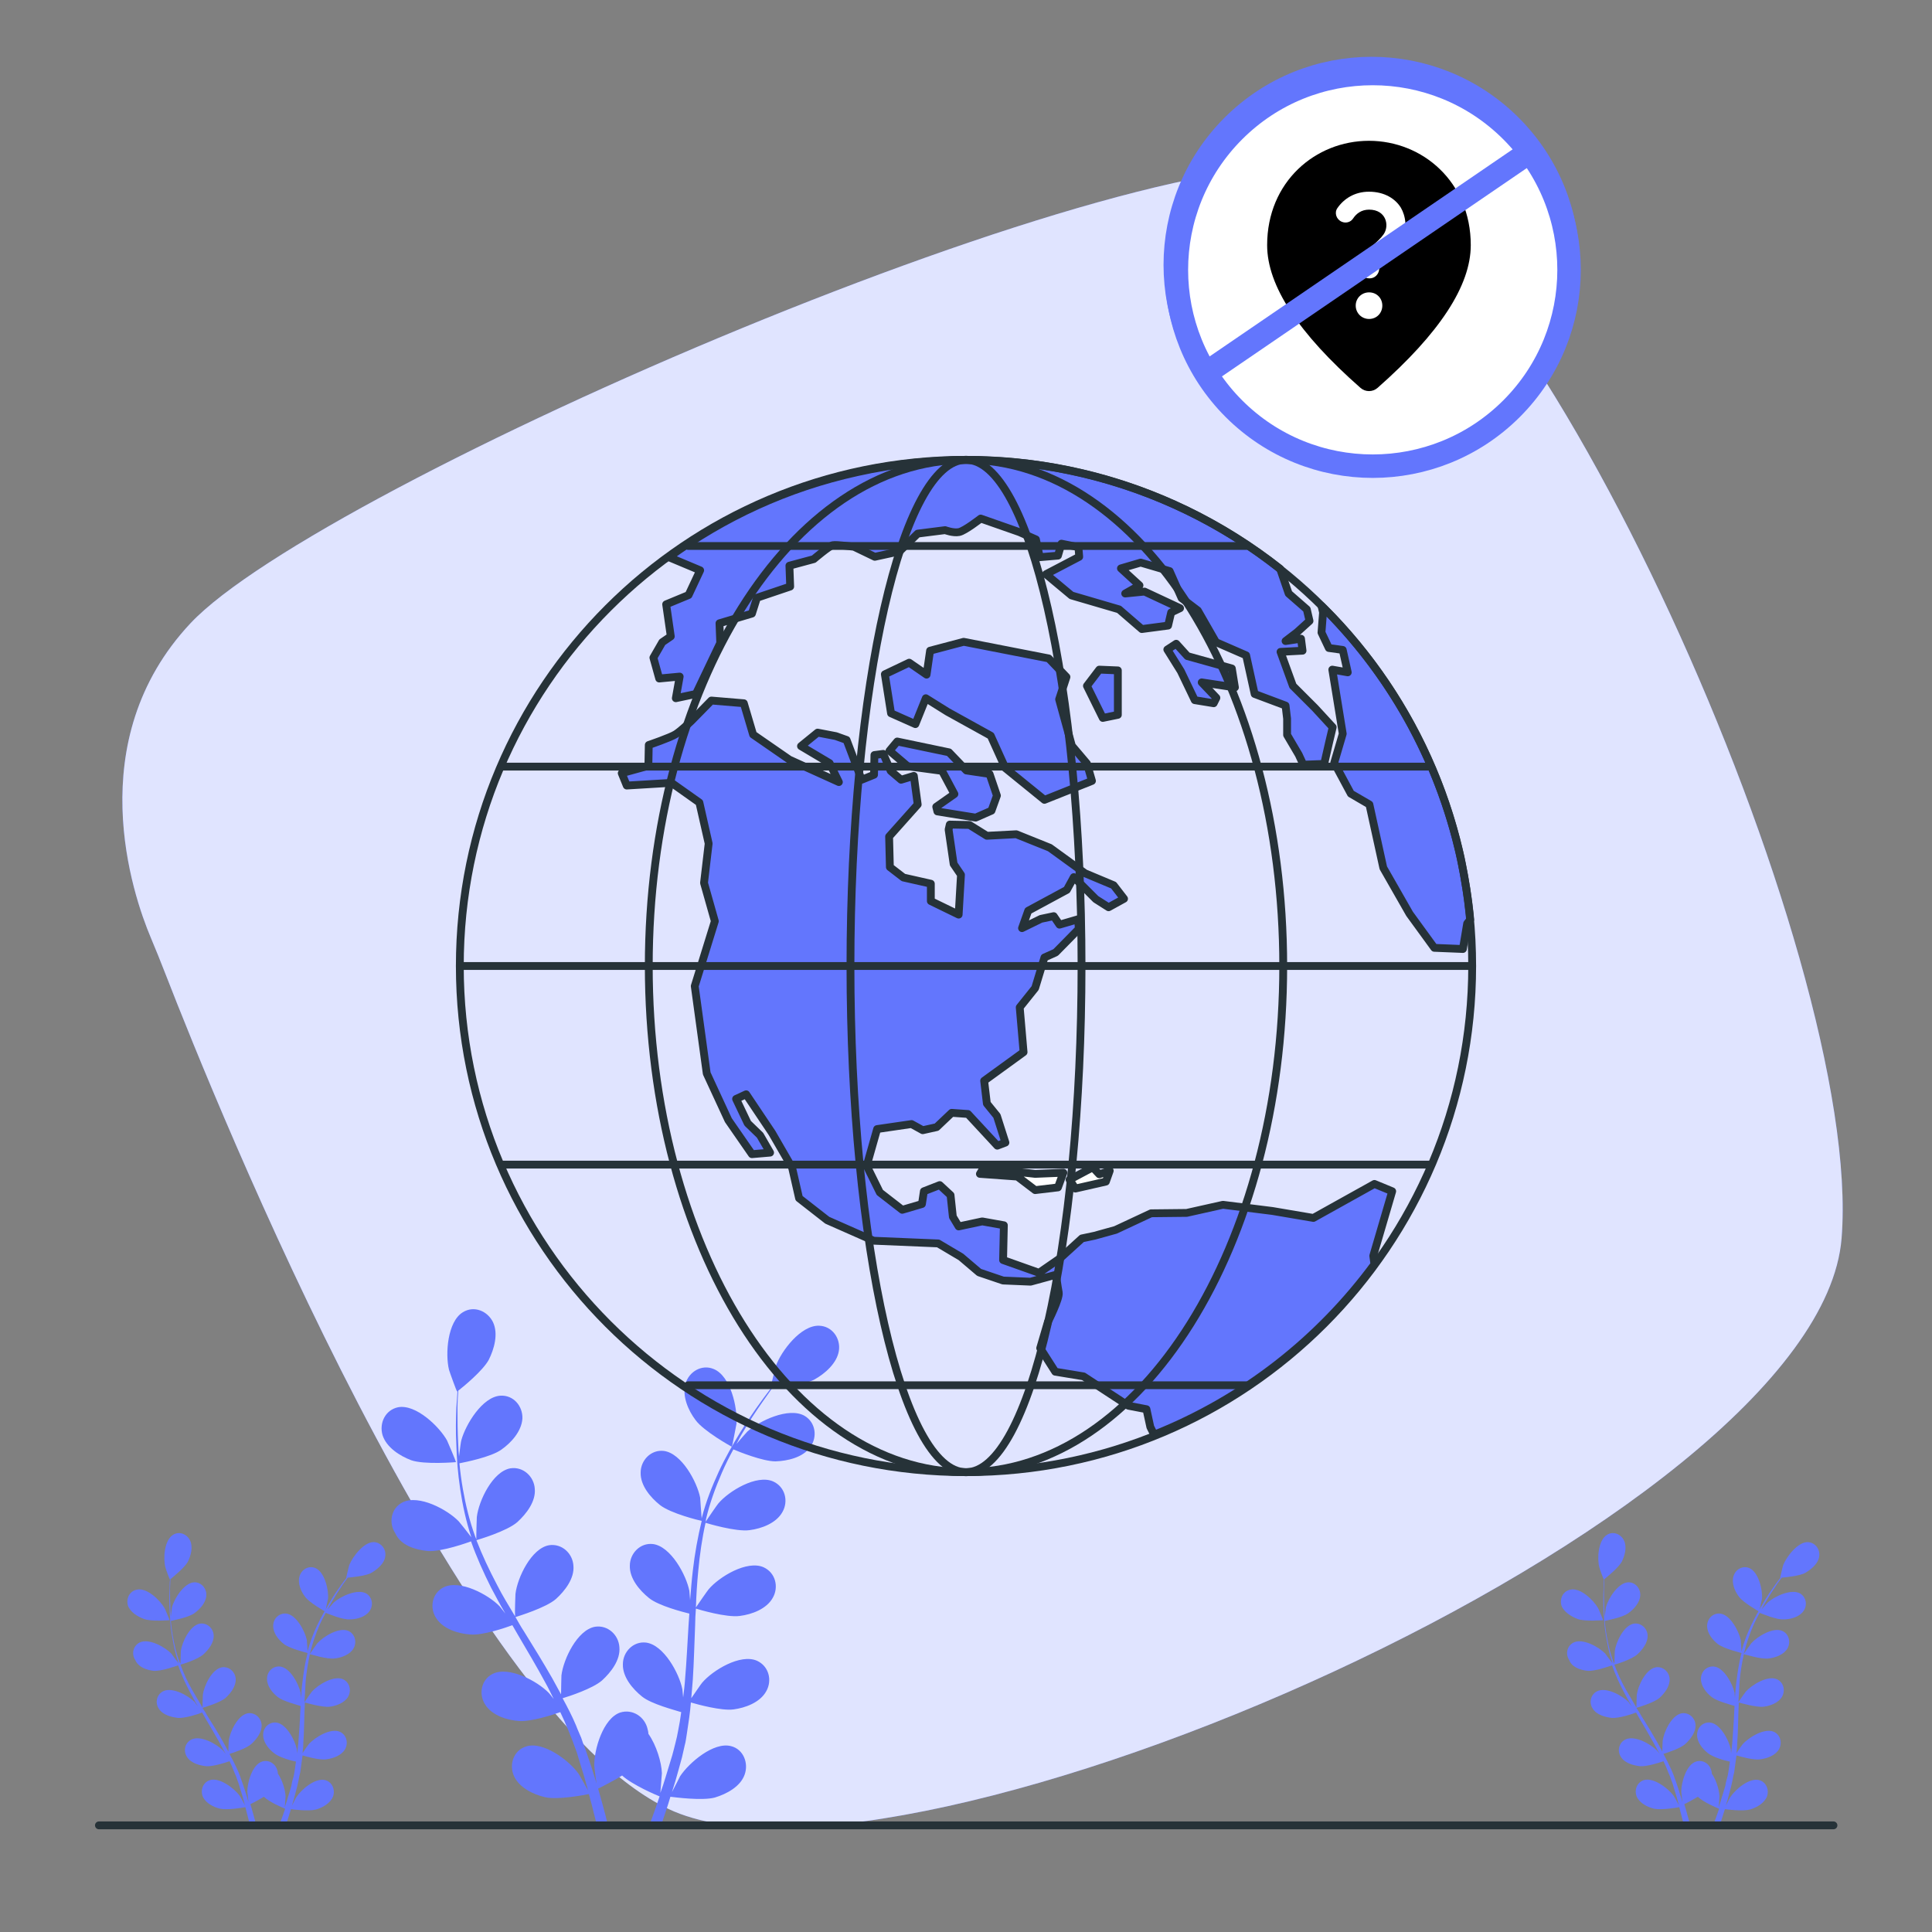 <svg width="247" height="247" viewBox="0 0 247 247" fill="none" xmlns="http://www.w3.org/2000/svg">
<rect x="0" y="0" width="247" height="247" fill="#808080" stroke="none"/>
<g clip-path="url(#clip0_366_26)">
<path d="M19.266 119.844C19.908 121.376 20.55 122.957 21.143 124.488C27.664 141.284 58.934 218.743 85.511 231.291C115.349 245.37 232.476 194.587 235.44 158.327C238.355 122.117 195.525 27.269 171.171 21.637C146.817 16.055 40.854 62.096 24.354 79.682C10.226 94.749 16.994 114.46 19.266 119.844Z" fill="#6376FD"/>
<path opacity="0.8" d="M19.266 119.844C19.908 121.376 20.55 122.957 21.143 124.488C27.664 141.284 58.934 218.743 85.511 231.291C115.349 245.37 232.476 194.587 235.44 158.327C238.355 122.117 195.525 27.269 171.171 21.637C146.817 16.055 40.854 62.096 24.354 79.682C10.226 94.749 16.994 114.46 19.266 119.844Z" fill="white"/>
<path d="M193.105 51.612C202.908 41.809 202.908 25.916 193.105 16.113C183.303 6.311 167.409 6.311 157.607 16.113C147.804 25.916 147.804 41.809 157.607 51.612C167.409 61.414 183.303 61.414 193.105 51.612Z" fill="white" stroke="#6376FD" stroke-width="3" stroke-miterlimit="10" stroke-linecap="round" stroke-linejoin="round"/>
<path d="M175.372 24.249C171.64 24.249 167.977 25.199 164.653 27.167C163.296 27.981 162.075 28.998 160.854 30.016C160.107 30.559 159.361 30.83 158.479 30.559C157.122 30.152 156.512 28.523 157.258 27.37C157.529 26.963 157.868 26.624 158.208 26.285C162.346 22.621 167.163 20.382 172.726 19.84C180.324 19.093 186.905 21.4 192.603 26.352C193.146 26.827 193.689 27.37 193.757 28.252C193.825 29.202 193.485 29.948 192.671 30.423C191.857 30.898 191.043 30.83 190.229 30.287C189.754 29.948 189.415 29.609 188.94 29.27C185.141 26.149 180.799 24.521 175.914 24.317C175.779 24.249 175.643 24.249 175.372 24.249Z" fill="#263238"/>
<path d="M186.565 36.325C185.887 36.325 185.344 36.054 184.802 35.579C182.834 33.747 180.528 32.458 177.814 31.983C173.676 31.305 169.876 32.187 166.62 34.901C166.213 35.24 165.874 35.579 165.467 35.85C164.517 36.529 163.228 36.393 162.482 35.511C161.735 34.629 161.735 33.408 162.55 32.526C164.381 30.627 166.552 29.27 168.994 28.388C173.743 26.624 178.424 26.827 183.038 28.998C184.937 29.88 186.565 31.034 188.058 32.526C188.736 33.205 188.94 34.154 188.533 35.036C188.194 35.918 187.515 36.325 186.565 36.325Z" fill="#263238"/>
<path d="M175.304 34.833C178.357 34.901 181.002 35.986 183.106 38.225C183.92 39.107 183.987 40.464 183.173 41.278C182.359 42.16 181.002 42.227 180.053 41.481C179.239 40.87 178.492 40.192 177.542 39.785C175.168 38.835 172.997 39.378 171.165 41.074C170.487 41.685 169.809 42.16 168.859 41.956C167.231 41.685 166.416 39.717 167.502 38.428C168.52 37.139 169.809 36.257 171.301 35.647C172.522 35.104 173.879 34.833 175.304 34.833Z" fill="#263238"/>
<path d="M175.372 48.062C173.811 48.062 172.658 46.908 172.658 45.348C172.658 43.923 173.879 42.635 175.304 42.635C176.864 42.635 178.085 43.856 178.017 45.416C178.017 46.841 176.864 48.062 175.372 48.062Z" fill="#263238"/>
<path d="M154.273 46.637L194.978 18.822" stroke="#6376FD" stroke-width="3" stroke-miterlimit="10" stroke-linecap="round" stroke-linejoin="round"/>
<path d="M52.562 186.683C54.241 187.275 58.292 186.93 58.292 186.93C58.341 186.93 57.255 184.361 57.156 184.163C56.168 182.385 53.154 179.47 50.882 179.915C49.252 180.261 48.461 181.94 48.906 183.472C49.4 185.052 51.129 186.139 52.562 186.683Z" fill="#6376FD"/>
<path d="M54.686 198.292C56.415 198.44 59.972 197.155 60.219 197.057C60.91 199.033 61.8 201.009 62.788 202.985C63.38 204.121 63.973 205.208 64.615 206.294C64.269 205.85 63.924 205.405 63.874 205.356C62.442 203.874 58.786 201.898 56.711 202.935C55.229 203.676 54.883 205.553 55.773 206.887C56.662 208.27 58.589 208.863 60.12 208.962C61.701 209.11 64.714 208.073 65.504 207.776C65.751 208.221 65.999 208.616 66.246 209.061C67.431 211.086 68.617 213.062 69.704 215.088C70.099 215.779 70.445 216.52 70.79 217.212C70.494 216.817 70.198 216.471 70.148 216.421C68.716 214.939 65.06 212.963 62.985 214.001C61.503 214.742 61.157 216.619 62.047 217.953C62.936 219.336 64.862 219.929 66.394 220.028C67.876 220.126 70.692 219.237 71.63 218.891C71.976 219.632 72.322 220.373 72.618 221.114C72.816 221.608 73.013 222.102 73.211 222.596C73.409 223.09 73.557 223.584 73.754 224.078C74.051 225.066 74.347 226.054 74.644 226.993C74.841 227.635 74.989 228.277 75.187 228.92C74.792 228.228 74.051 226.845 73.952 226.746C72.766 225.066 69.407 222.547 67.234 223.288C65.653 223.782 65.06 225.61 65.702 227.042C66.344 228.524 68.172 229.414 69.654 229.759C71.284 230.155 74.841 229.463 75.286 229.364C75.582 230.402 75.829 231.439 76.076 232.427C76.175 232.773 76.274 233.168 76.323 233.514H77.756C77.657 233.069 77.509 232.575 77.41 232.081C77.114 230.994 76.817 229.858 76.471 228.673C76.718 228.524 78.2 227.833 79.534 226.993C80.819 228.179 83.931 229.512 84.326 229.661C83.98 230.698 83.634 231.686 83.288 232.625C83.19 232.921 83.091 233.168 82.992 233.464H84.474C84.523 233.316 84.573 233.217 84.622 233.069C84.968 232.032 85.363 230.896 85.709 229.71C86.154 229.759 89.76 230.253 91.39 229.809C92.872 229.364 94.65 228.426 95.194 226.894C95.737 225.412 95.046 223.634 93.465 223.239C91.242 222.646 88.08 225.363 86.944 227.092C86.895 227.191 86.302 228.376 85.907 229.117C86.055 228.623 86.203 228.179 86.351 227.685C86.648 226.697 86.895 225.709 87.191 224.671C87.29 224.177 87.438 223.634 87.537 223.14C87.685 222.646 87.734 222.053 87.833 221.51C88.031 220.225 88.228 218.941 88.327 217.656C89.167 217.903 92.23 218.743 93.761 218.546C95.293 218.348 97.17 217.656 97.96 216.224C98.751 214.841 98.306 213.013 96.775 212.321C94.65 211.383 91.094 213.556 89.76 215.137C89.661 215.236 88.821 216.471 88.377 217.113C88.426 216.323 88.525 215.532 88.574 214.742C88.722 212.42 88.772 210.098 88.871 207.776C88.871 207.085 88.92 206.344 88.969 205.652C89.266 205.751 92.872 206.838 94.601 206.591C96.132 206.393 98.01 205.702 98.8 204.269C99.591 202.886 99.146 201.058 97.615 200.366C95.49 199.428 91.933 201.601 90.6 203.182C90.501 203.281 89.266 205.059 88.969 205.504C89.019 203.923 89.118 202.392 89.266 200.86C89.463 198.736 89.76 196.661 90.204 194.685C90.353 194.735 94.107 195.871 95.836 195.624C97.368 195.426 99.245 194.735 100.035 193.302C100.825 191.919 100.381 190.091 98.85 189.4C96.725 188.461 93.168 190.635 91.835 192.215C91.736 192.314 90.402 194.241 90.204 194.587C90.254 194.488 90.254 194.34 90.254 194.241C90.748 192.117 91.489 190.141 92.279 188.313C92.724 187.275 93.218 186.287 93.761 185.299C94.453 185.596 97.516 186.831 99.146 186.831C100.677 186.781 102.653 186.337 103.592 185.003C104.53 183.719 104.283 181.841 102.851 181.002C100.825 179.865 97.071 181.644 95.54 183.027C95.441 183.126 94.7 183.966 94.156 184.608C94.403 184.163 94.601 183.719 94.848 183.323C95.737 181.792 96.626 180.458 97.417 179.322C97.862 178.68 98.306 178.087 98.701 177.494C99.492 177.445 102.752 177.099 104.135 176.358C105.469 175.617 107 174.283 107.247 172.702C107.494 171.122 106.408 169.541 104.728 169.491C102.406 169.393 99.887 172.702 99.195 174.629C99.146 174.777 98.454 177.544 98.504 177.494H98.553C98.158 178.038 97.713 178.581 97.269 179.223C96.429 180.359 95.54 181.693 94.601 183.175C93.712 184.657 92.724 186.337 91.884 188.165C91.044 189.992 90.254 191.968 89.71 194.093C89.71 194.093 89.71 194.142 89.71 194.191C89.661 193.5 89.513 191.623 89.513 191.474C89.118 189.449 87.142 185.793 84.869 185.497C83.239 185.299 81.905 186.683 81.905 188.263C81.856 189.894 83.14 191.425 84.375 192.413C85.758 193.5 89.414 194.389 89.71 194.438C89.216 196.464 88.821 198.637 88.574 200.811C88.426 202.046 88.327 203.33 88.228 204.565C88.179 203.973 88.13 203.479 88.13 203.38C87.734 201.354 85.758 197.699 83.486 197.402C81.856 197.205 80.522 198.588 80.522 200.169C80.473 201.799 81.757 203.33 82.992 204.318C84.227 205.306 87.339 206.097 88.13 206.294C88.08 206.788 88.08 207.282 88.031 207.727C87.883 210.049 87.784 212.371 87.586 214.643C87.537 215.433 87.438 216.224 87.339 217.014C87.29 216.52 87.24 216.076 87.24 215.977C86.845 213.951 84.869 210.296 82.597 209.999C80.967 209.802 79.633 211.185 79.633 212.766C79.584 214.396 80.868 215.927 82.103 216.915C83.288 217.854 86.154 218.595 87.092 218.891C86.993 219.682 86.845 220.522 86.697 221.263C86.598 221.806 86.499 222.3 86.351 222.843C86.203 223.387 86.104 223.881 85.956 224.375C85.66 225.363 85.363 226.351 85.067 227.289C84.869 227.932 84.672 228.574 84.425 229.216C84.474 228.426 84.622 226.845 84.622 226.697C84.573 225.313 83.931 223.14 82.893 221.658C82.893 221.46 82.844 221.263 82.794 221.065C82.449 219.484 80.868 218.447 79.287 218.941C77.114 219.682 75.928 223.683 75.977 225.758C75.977 225.857 76.126 227.191 76.274 228.03C76.126 227.536 75.977 227.092 75.829 226.598C75.533 225.61 75.187 224.671 74.841 223.634C74.644 223.14 74.446 222.646 74.298 222.152C74.1 221.658 73.853 221.164 73.656 220.62C73.162 219.435 72.569 218.299 71.927 217.113C72.766 216.866 75.78 215.878 76.965 214.841C78.102 213.803 79.337 212.222 79.188 210.592C79.09 209.011 77.706 207.727 76.076 207.974C73.804 208.369 72.025 212.124 71.778 214.198C71.778 214.347 71.729 215.829 71.729 216.619C71.334 215.927 70.988 215.236 70.593 214.544C69.457 212.568 68.222 210.543 66.987 208.567C66.591 207.974 66.246 207.332 65.9 206.739C66.196 206.64 69.802 205.553 71.087 204.417C72.223 203.38 73.458 201.799 73.31 200.169C73.211 198.588 71.828 197.304 70.198 197.551C67.925 197.946 66.147 201.7 65.9 203.775C65.9 203.923 65.801 206.047 65.85 206.64C65.06 205.306 64.22 203.973 63.529 202.589C62.541 200.712 61.651 198.835 60.91 196.908C61.059 196.859 64.813 195.772 66.147 194.587C67.283 193.549 68.518 191.968 68.37 190.338C68.271 188.757 66.888 187.473 65.257 187.72C62.985 188.115 61.207 191.87 60.96 193.944C60.96 194.093 60.861 196.414 60.91 196.81C60.861 196.711 60.812 196.563 60.762 196.464C60.021 194.438 59.527 192.364 59.181 190.388C58.984 189.251 58.836 188.165 58.737 187.078C59.478 186.93 62.738 186.287 64.072 185.349C65.356 184.46 66.69 182.978 66.789 181.347C66.838 179.767 65.653 178.334 63.973 178.433C61.651 178.581 59.527 182.138 58.984 184.114C58.934 184.213 58.786 185.349 58.687 186.189C58.638 185.695 58.589 185.201 58.589 184.756C58.49 183.027 58.49 181.397 58.49 180.014C58.49 179.223 58.539 178.482 58.589 177.791C59.231 177.297 61.75 175.222 62.491 173.839C63.183 172.455 63.726 170.529 63.035 169.047C62.343 167.614 60.614 166.873 59.181 167.762C57.205 168.948 56.909 173.098 57.403 175.123C57.452 175.321 58.391 177.939 58.44 177.889C58.44 177.889 58.49 177.889 58.49 177.84C58.44 178.482 58.391 179.223 58.342 179.964C58.292 181.397 58.243 182.978 58.342 184.756C58.391 186.485 58.539 188.412 58.836 190.388C59.132 192.364 59.577 194.488 60.268 196.563C60.268 196.563 60.268 196.612 60.318 196.612C59.922 196.069 58.737 194.587 58.638 194.488C57.205 193.006 53.55 191.03 51.475 192.067C49.993 192.808 49.647 194.685 50.536 196.019C51.228 197.6 53.154 198.143 54.686 198.292Z" fill="#6376FD"/>
<path d="M93.564 184.954C93.613 184.954 94.107 182.237 94.156 182.039C94.305 179.964 93.415 175.913 91.242 175.024C89.71 174.382 88.08 175.37 87.636 176.901C87.191 178.482 87.981 180.31 88.92 181.545C89.957 182.978 93.514 184.954 93.564 184.954Z" fill="#6376FD"/>
<path d="M18.426 206.986C19.365 207.332 21.687 207.134 21.687 207.134C21.687 207.134 21.094 205.652 21.044 205.603C20.452 204.566 18.772 202.935 17.488 203.232C16.549 203.429 16.104 204.368 16.351 205.257C16.648 206.097 17.586 206.69 18.426 206.986Z" fill="#6376FD"/>
<path d="M19.612 213.606C20.6 213.704 22.576 212.963 22.773 212.914C23.169 214.05 23.663 215.137 24.255 216.273C24.601 216.915 24.947 217.558 25.293 218.15C25.095 217.903 24.898 217.656 24.898 217.607C24.058 216.767 22.032 215.631 20.847 216.224C20.007 216.668 19.809 217.706 20.303 218.447C20.797 219.237 21.884 219.534 22.773 219.632C23.663 219.682 25.392 219.138 25.836 218.941C25.984 219.188 26.133 219.435 26.231 219.632C26.923 220.769 27.565 221.905 28.207 223.041C28.405 223.436 28.652 223.831 28.85 224.227C28.652 223.98 28.504 223.782 28.504 223.782C27.664 222.942 25.639 221.806 24.453 222.399C23.613 222.843 23.416 223.881 23.91 224.622C24.404 225.412 25.49 225.709 26.38 225.807C27.219 225.857 28.8 225.363 29.344 225.165C29.541 225.56 29.739 226.005 29.887 226.4C29.986 226.697 30.134 226.944 30.233 227.24C30.332 227.536 30.43 227.833 30.529 228.08C30.677 228.623 30.875 229.216 31.023 229.71C31.122 230.105 31.221 230.451 31.32 230.797C31.122 230.402 30.677 229.611 30.628 229.562C29.936 228.623 28.059 227.191 26.824 227.586C25.935 227.882 25.589 228.87 25.935 229.71C26.33 230.55 27.318 231.044 28.158 231.241C29.097 231.439 31.122 231.093 31.369 231.044C31.517 231.637 31.665 232.229 31.814 232.773C31.863 232.97 31.912 233.168 31.962 233.366H32.752C32.703 233.119 32.604 232.822 32.555 232.575C32.406 231.982 32.209 231.34 32.011 230.649C32.159 230.599 32.999 230.155 33.74 229.71C34.432 230.402 36.21 231.143 36.457 231.241C36.26 231.834 36.062 232.378 35.864 232.921C35.815 233.069 35.766 233.217 35.716 233.366H36.556C36.556 233.316 36.605 233.217 36.605 233.168C36.803 232.575 37.001 231.933 37.198 231.291C37.445 231.34 39.471 231.587 40.409 231.34C41.249 231.093 42.237 230.55 42.583 229.661C42.879 228.821 42.484 227.833 41.595 227.586C40.31 227.24 38.532 228.771 37.89 229.759C37.84 229.809 37.495 230.5 37.297 230.896C37.396 230.649 37.445 230.352 37.544 230.105C37.692 229.562 37.84 229.018 37.989 228.426C38.038 228.129 38.137 227.833 38.186 227.536C38.236 227.24 38.285 226.944 38.384 226.598C38.483 225.857 38.581 225.165 38.68 224.424C39.174 224.572 40.903 225.066 41.743 224.918C42.583 224.819 43.67 224.424 44.114 223.634C44.559 222.843 44.312 221.806 43.472 221.411C42.286 220.867 40.261 222.102 39.471 222.992C39.421 223.041 38.927 223.733 38.68 224.128C38.73 223.683 38.779 223.239 38.779 222.794C38.878 221.51 38.878 220.176 38.927 218.842C38.927 218.447 38.977 218.052 38.977 217.656C39.125 217.706 41.2 218.299 42.138 218.2C42.978 218.101 44.065 217.706 44.509 216.915C44.954 216.125 44.707 215.088 43.867 214.692C42.682 214.149 40.656 215.384 39.866 216.273C39.816 216.323 39.125 217.311 38.927 217.607C38.977 216.718 39.026 215.829 39.075 214.989C39.174 213.803 39.372 212.618 39.619 211.481C39.718 211.481 41.792 212.173 42.83 212.025C43.67 211.926 44.756 211.531 45.201 210.74C45.646 209.95 45.399 208.913 44.559 208.517C43.373 207.974 41.348 209.209 40.557 210.098C40.508 210.148 39.767 211.234 39.619 211.432C39.619 211.383 39.619 211.284 39.668 211.234C39.965 210.049 40.36 208.913 40.804 207.875C41.051 207.282 41.348 206.739 41.644 206.196C42.039 206.344 43.768 207.085 44.707 207.035C45.596 207.035 46.683 206.739 47.226 205.998C47.77 205.257 47.622 204.22 46.831 203.726C45.695 203.083 43.571 204.071 42.682 204.862C42.632 204.911 42.188 205.405 41.891 205.751C42.039 205.504 42.138 205.257 42.286 205.01C42.78 204.17 43.274 203.38 43.719 202.738C43.966 202.342 44.213 202.046 44.46 201.7C44.905 201.651 46.782 201.503 47.523 201.058C48.264 200.613 49.153 199.872 49.252 198.983C49.4 198.094 48.758 197.205 47.819 197.155C46.535 197.106 45.102 198.983 44.658 200.07C44.608 200.169 44.262 201.7 44.262 201.7C44.262 201.7 44.262 201.7 44.312 201.7C44.065 201.997 43.867 202.293 43.571 202.688C43.126 203.33 42.583 204.071 42.089 204.961C41.595 205.8 41.051 206.739 40.557 207.776C40.063 208.814 39.619 209.95 39.322 211.136V211.185C39.322 210.79 39.224 209.752 39.224 209.654C38.977 208.517 37.89 206.443 36.605 206.294C35.667 206.196 34.926 206.937 34.926 207.875C34.926 208.814 35.617 209.654 36.309 210.197C37.099 210.79 39.174 211.284 39.322 211.333C39.026 212.469 38.828 213.704 38.68 214.939C38.581 215.631 38.532 216.372 38.483 217.064C38.433 216.718 38.433 216.421 38.433 216.421C38.186 215.285 37.099 213.21 35.815 213.062C34.876 212.963 34.135 213.704 34.135 214.643C34.135 215.582 34.827 216.421 35.519 216.965C36.21 217.508 37.989 217.953 38.433 218.101C38.433 218.397 38.384 218.644 38.384 218.941C38.334 220.275 38.236 221.559 38.137 222.843C38.087 223.288 38.038 223.733 37.989 224.177C37.989 223.881 37.939 223.634 37.939 223.584C37.692 222.448 36.605 220.373 35.321 220.225C34.382 220.126 33.641 220.867 33.641 221.806C33.641 222.745 34.333 223.584 35.025 224.128C35.667 224.671 37.297 225.116 37.84 225.215C37.791 225.659 37.692 226.104 37.643 226.548C37.593 226.845 37.544 227.141 37.445 227.438C37.346 227.734 37.297 228.03 37.248 228.327C37.099 228.87 36.902 229.463 36.754 229.957C36.655 230.352 36.507 230.698 36.408 231.044C36.457 230.599 36.507 229.71 36.507 229.611C36.457 228.821 36.111 227.586 35.519 226.746C35.519 226.647 35.519 226.499 35.469 226.4C35.272 225.511 34.382 224.918 33.493 225.215C32.258 225.61 31.616 227.882 31.616 229.068C31.616 229.117 31.715 229.858 31.764 230.352C31.665 230.105 31.616 229.809 31.517 229.562C31.369 229.018 31.171 228.475 30.974 227.882C30.875 227.586 30.776 227.339 30.677 227.042C30.579 226.746 30.43 226.45 30.332 226.203C30.035 225.56 29.689 224.869 29.344 224.227C29.838 224.078 31.517 223.535 32.159 222.942C32.802 222.349 33.493 221.46 33.444 220.522C33.394 219.632 32.604 218.891 31.665 219.04C30.381 219.287 29.393 221.411 29.245 222.547C29.245 222.596 29.195 223.486 29.195 223.93C28.998 223.535 28.751 223.14 28.553 222.745C27.911 221.608 27.219 220.472 26.528 219.385C26.33 219.04 26.133 218.694 25.886 218.348C26.034 218.299 28.109 217.706 28.85 217.064C29.492 216.471 30.183 215.582 30.134 214.643C30.085 213.754 29.294 213.013 28.356 213.161C27.071 213.408 26.083 215.532 25.935 216.668C25.935 216.767 25.886 217.953 25.886 218.299C25.441 217.558 24.996 216.767 24.552 216.026C23.959 214.989 23.465 213.902 23.07 212.815C23.169 212.815 25.293 212.173 26.034 211.481C26.676 210.889 27.368 209.999 27.318 209.061C27.269 208.172 26.478 207.431 25.54 207.579C24.255 207.826 23.267 209.95 23.119 211.086C23.119 211.185 23.07 212.469 23.07 212.716C23.07 212.667 23.02 212.568 22.971 212.519C22.526 211.383 22.279 210.197 22.082 209.11C21.983 208.468 21.884 207.826 21.835 207.233C22.23 207.134 24.107 206.788 24.848 206.245C25.54 205.751 26.33 204.911 26.38 203.973C26.429 203.083 25.737 202.244 24.799 202.293C23.514 202.392 22.279 204.368 21.983 205.504C21.983 205.553 21.884 206.196 21.835 206.69C21.835 206.393 21.785 206.146 21.785 205.85C21.736 204.862 21.736 203.973 21.736 203.133C21.736 202.688 21.785 202.244 21.785 201.898C22.131 201.601 23.564 200.465 24.008 199.675C24.404 198.884 24.7 197.798 24.305 196.958C23.91 196.118 22.922 195.723 22.131 196.217C20.995 196.908 20.847 199.23 21.143 200.366C21.143 200.465 21.687 201.947 21.736 201.947C21.687 202.342 21.687 202.738 21.687 203.133C21.637 203.923 21.637 204.862 21.687 205.85C21.736 206.838 21.785 207.925 21.983 209.061C22.181 210.197 22.378 211.383 22.823 212.568V212.618C22.576 212.321 21.934 211.481 21.884 211.383C21.044 210.543 19.019 209.407 17.833 209.999C16.994 210.444 16.796 211.481 17.29 212.222C17.685 213.161 18.772 213.507 19.612 213.606Z" fill="#6376FD"/>
<path d="M41.595 206.047C41.595 206.047 41.891 204.516 41.941 204.417C42.039 203.232 41.496 200.959 40.31 200.465C39.421 200.119 38.532 200.663 38.285 201.552C38.038 202.441 38.483 203.479 39.026 204.17C39.569 204.911 41.595 206.047 41.595 206.047Z" fill="#6376FD"/>
<path d="M201.7 206.986C202.639 207.332 204.961 207.134 204.961 207.134C204.961 207.134 204.368 205.652 204.318 205.603C203.726 204.566 202.046 202.935 200.762 203.232C199.823 203.429 199.378 204.368 199.625 205.257C199.922 206.097 200.91 206.69 201.7 206.986Z" fill="#6376FD"/>
<path d="M202.935 213.606C203.923 213.704 205.899 212.963 206.097 212.914C206.492 214.05 206.986 215.137 207.579 216.273C207.925 216.915 208.27 217.558 208.616 218.15C208.419 217.903 208.221 217.656 208.221 217.607C207.381 216.767 205.356 215.631 204.17 216.224C203.33 216.668 203.133 217.706 203.627 218.447C204.121 219.237 205.208 219.534 206.097 219.632C206.986 219.682 208.715 219.138 209.16 218.941C209.308 219.188 209.456 219.435 209.555 219.632C210.246 220.769 210.889 221.905 211.531 223.041C211.728 223.436 211.975 223.831 212.173 224.227C211.975 223.98 211.827 223.782 211.827 223.782C210.987 222.942 208.962 221.806 207.776 222.399C206.937 222.843 206.739 223.881 207.233 224.622C207.727 225.412 208.814 225.709 209.703 225.807C210.543 225.857 212.124 225.363 212.667 225.165C212.865 225.56 213.062 226.005 213.21 226.4C213.309 226.697 213.457 226.944 213.556 227.24C213.655 227.536 213.754 227.833 213.853 228.08C214.001 228.623 214.198 229.216 214.347 229.71C214.445 230.105 214.544 230.451 214.643 230.797C214.445 230.402 214.001 229.611 213.951 229.562C213.26 228.623 211.383 227.191 210.148 227.586C209.258 227.882 208.913 228.87 209.258 229.71C209.654 230.55 210.642 231.044 211.481 231.241C212.42 231.439 214.445 231.093 214.692 231.044C214.841 231.637 214.989 232.229 215.137 232.773C215.186 232.97 215.236 233.168 215.285 233.366H216.076C216.026 233.119 215.927 232.822 215.878 232.575C215.73 231.982 215.532 231.34 215.335 230.649C215.483 230.599 216.323 230.155 217.064 229.71C217.755 230.402 219.534 231.143 219.781 231.241C219.583 231.834 219.385 232.378 219.188 232.921C219.138 233.069 219.089 233.217 219.04 233.366H219.879C219.879 233.316 219.929 233.217 219.929 233.168C220.126 232.575 220.324 231.933 220.522 231.291C220.769 231.34 222.794 231.587 223.733 231.34C224.572 231.093 225.56 230.55 225.906 229.661C226.203 228.821 225.807 227.833 224.918 227.586C223.634 227.24 221.855 228.771 221.213 229.759C221.164 229.809 220.818 230.5 220.62 230.896C220.719 230.649 220.769 230.352 220.867 230.105C221.016 229.562 221.164 229.018 221.312 228.426C221.361 228.129 221.46 227.833 221.51 227.536C221.559 227.24 221.608 226.944 221.707 226.598C221.806 225.857 221.905 225.165 222.004 224.424C222.498 224.572 224.227 225.066 225.066 224.918C225.906 224.819 226.993 224.424 227.438 223.634C227.882 222.843 227.635 221.806 226.795 221.411C225.61 220.867 223.584 222.102 222.794 222.992C222.745 223.041 222.251 223.733 222.004 224.128C222.053 223.683 222.102 223.239 222.102 222.794C222.201 221.51 222.201 220.176 222.251 218.842C222.251 218.447 222.3 218.052 222.3 217.656C222.448 217.706 224.523 218.299 225.462 218.2C226.301 218.101 227.388 217.706 227.833 216.915C228.277 216.125 228.03 215.088 227.191 214.692C226.005 214.149 223.98 215.384 223.189 216.273C223.14 216.323 222.448 217.311 222.251 217.607C222.3 216.718 222.349 215.829 222.399 214.989C222.498 213.803 222.695 212.618 222.942 211.481C223.041 211.481 225.116 212.173 226.153 212.025C226.993 211.926 228.08 211.531 228.524 210.74C228.969 209.95 228.722 208.913 227.882 208.517C226.697 207.974 224.671 209.209 223.881 210.098C223.831 210.148 223.09 211.234 222.942 211.432C222.942 211.383 222.942 211.284 222.992 211.234C223.288 210.049 223.683 208.913 224.128 207.875C224.375 207.282 224.671 206.739 224.968 206.196C225.363 206.344 227.092 207.085 228.03 207.035C228.92 207.035 230.006 206.739 230.55 205.998C231.093 205.257 230.945 204.22 230.155 203.726C229.018 203.083 226.894 204.071 226.005 204.862C225.956 204.911 225.511 205.405 225.215 205.751C225.363 205.504 225.462 205.257 225.61 205.01C226.104 204.17 226.598 203.38 227.042 202.738C227.289 202.342 227.536 202.046 227.783 201.7C228.228 201.651 230.105 201.503 230.846 201.058C231.587 200.613 232.476 199.872 232.575 198.983C232.723 198.094 232.081 197.205 231.143 197.155C229.858 197.106 228.426 198.983 227.981 200.07C227.932 200.169 227.586 201.7 227.586 201.7C227.586 201.7 227.586 201.7 227.635 201.7C227.388 201.997 227.191 202.293 226.894 202.688C226.45 203.33 225.906 204.071 225.412 204.961C224.918 205.8 224.375 206.739 223.881 207.776C223.387 208.814 222.942 209.95 222.646 211.136V211.185C222.646 210.79 222.547 209.752 222.547 209.654C222.3 208.517 221.213 206.443 219.929 206.294C218.99 206.196 218.249 206.937 218.249 207.875C218.249 208.814 218.941 209.654 219.632 210.197C220.423 210.79 222.498 211.284 222.646 211.333C222.349 212.469 222.152 213.704 222.004 214.939C221.905 215.631 221.855 216.372 221.806 217.064C221.757 216.718 221.757 216.421 221.757 216.421C221.51 215.285 220.423 213.21 219.138 213.062C218.2 212.963 217.459 213.704 217.459 214.643C217.459 215.582 218.15 216.421 218.842 216.965C219.534 217.508 221.312 217.953 221.757 218.101C221.757 218.397 221.707 218.644 221.707 218.941C221.658 220.275 221.559 221.559 221.46 222.843C221.411 223.288 221.361 223.733 221.312 224.177C221.312 223.881 221.263 223.634 221.263 223.584C221.016 222.448 219.929 220.373 218.644 220.225C217.706 220.126 216.965 220.867 216.965 221.806C216.965 222.745 217.656 223.584 218.348 224.128C218.99 224.671 220.62 225.116 221.164 225.215C221.114 225.659 221.016 226.104 220.966 226.548C220.917 226.845 220.867 227.141 220.769 227.438C220.67 227.734 220.62 228.03 220.571 228.327C220.423 228.87 220.225 229.463 220.077 229.957C219.978 230.352 219.83 230.698 219.731 231.044C219.781 230.599 219.83 229.71 219.83 229.611C219.781 228.821 219.435 227.586 218.842 226.746C218.842 226.647 218.842 226.499 218.793 226.4C218.595 225.511 217.706 224.918 216.817 225.215C215.582 225.61 214.939 227.882 214.939 229.068C214.939 229.117 215.038 229.858 215.088 230.352C214.989 230.105 214.939 229.809 214.841 229.562C214.692 229.018 214.495 228.475 214.297 227.882C214.198 227.586 214.1 227.339 214.001 227.042C213.902 226.746 213.754 226.45 213.655 226.203C213.359 225.56 213.013 224.869 212.667 224.227C213.161 224.078 214.841 223.535 215.483 222.942C216.125 222.349 216.817 221.46 216.767 220.522C216.718 219.632 215.927 218.891 214.989 219.04C213.704 219.287 212.716 221.411 212.568 222.547C212.568 222.596 212.519 223.486 212.519 223.93C212.321 223.535 212.074 223.14 211.877 222.745C211.234 221.608 210.543 220.472 209.851 219.385C209.654 219.04 209.456 218.694 209.209 218.348C209.357 218.299 211.432 217.706 212.173 217.064C212.815 216.471 213.507 215.582 213.457 214.643C213.408 213.754 212.618 213.013 211.679 213.161C210.395 213.408 209.407 215.532 209.258 216.668C209.258 216.767 209.209 217.953 209.209 218.299C208.764 217.558 208.32 216.767 207.875 216.026C207.282 214.989 206.788 213.902 206.393 212.815C206.492 212.815 208.616 212.173 209.357 211.481C209.999 210.889 210.691 209.999 210.642 209.061C210.592 208.172 209.802 207.431 208.863 207.579C207.579 207.826 206.591 209.95 206.443 211.086C206.443 211.185 206.393 212.469 206.393 212.716C206.393 212.667 206.344 212.568 206.294 212.519C205.85 211.383 205.603 210.197 205.405 209.11C205.306 208.468 205.208 207.826 205.158 207.233C205.553 207.134 207.431 206.788 208.172 206.245C208.863 205.751 209.654 204.911 209.703 203.973C209.752 203.083 209.061 202.244 208.122 202.293C206.838 202.392 205.603 204.368 205.306 205.504C205.306 205.553 205.208 206.196 205.158 206.69C205.158 206.393 205.109 206.146 205.109 205.85C205.059 204.862 205.059 203.973 205.059 203.133C205.059 202.688 205.109 202.244 205.109 201.898C205.455 201.601 206.887 200.465 207.332 199.675C207.727 198.884 208.023 197.798 207.628 196.958C207.233 196.118 206.245 195.723 205.455 196.217C204.318 196.908 204.17 199.23 204.467 200.366C204.467 200.465 205.01 201.947 205.059 201.947C205.01 202.342 205.01 202.738 205.01 203.133C204.961 203.923 204.961 204.862 205.01 205.85C205.059 206.838 205.109 207.925 205.306 209.061C205.504 210.197 205.702 211.383 206.146 212.568V212.618C205.899 212.321 205.257 211.481 205.208 211.383C204.368 210.543 202.342 209.407 201.157 209.999C200.317 210.444 200.119 211.481 200.613 212.222C200.959 213.161 202.046 213.507 202.935 213.606Z" fill="#6376FD"/>
<path d="M224.918 206.047C224.918 206.047 225.215 204.516 225.264 204.417C225.363 203.232 224.819 200.959 223.634 200.465C222.745 200.119 221.855 200.663 221.608 201.552C221.361 202.441 221.806 203.479 222.349 204.17C222.893 204.911 224.918 206.047 224.918 206.047Z" fill="#6376FD"/>
<path d="M114.707 94.799L121.326 96.182L123.549 98.504L126.513 98.948L127.452 101.715L126.76 103.641L124.735 104.53L119.844 103.74L119.696 103.147L122.018 101.517L120.437 98.553L116.041 97.96L113.719 95.984L114.707 94.799Z" fill="#6376FD" stroke="#263238" stroke-miterlimit="10" stroke-linecap="round" stroke-linejoin="round"/>
<path d="M167.911 155.709L162.674 154.82L156.351 154.029L151.707 155.067L147.163 155.116L142.618 157.24L139.95 157.981L138.32 158.327L135.554 160.846L132.837 162.724L128.242 161.093L128.341 156.647L125.575 156.153L122.561 156.796L121.82 155.561L121.524 152.794L120.141 151.51L118.115 152.3L117.868 153.93L115.349 154.671L112.484 152.448L110.804 149.04L112.138 144.347L116.535 143.705L117.967 144.495L119.746 144.1L121.672 142.272L123.747 142.42L127.501 146.471L128.539 146.076L127.452 142.667L126.168 141.086L125.822 138.172L130.861 134.516L130.367 128.786L132.343 126.316L133.528 122.413L134.961 121.771L137.925 118.758L137.826 117.523L135.455 118.214L134.714 117.127L133.084 117.473L130.663 118.659L131.453 116.436L136.393 113.768L137.283 112.138L140.098 114.954L141.729 115.991L143.705 114.904L142.371 113.175L138.715 111.644L134.22 108.384L129.922 106.655L126.168 106.852L123.945 105.469L121.425 105.42L121.277 106.062L121.919 110.458L122.858 111.842L122.561 116.93L119.005 115.201V112.978L115.497 112.187L113.768 110.854L113.669 106.951L117.325 102.851L116.831 99.195L115.201 99.689L113.867 98.553L112.928 96.379L111.792 96.528L111.743 99.047L110.162 99.689L108.235 94.601L106.852 94.107L104.53 93.662L102.406 95.391L106.062 97.565L107.247 99.986L100.924 97.12L96.281 93.909L95.095 89.908L90.945 89.562L88.377 92.18C88.377 92.18 87.092 93.415 86.401 93.86C85.709 94.305 82.943 95.243 82.943 95.243L82.893 97.911L79.485 98.849L80.127 100.43L85.857 100.084L89.414 102.604L90.6 107.84L90.007 112.879L91.39 117.77L88.821 126.069L90.353 137.233L93.119 143.211L96.132 147.558L98.454 147.36L97.17 145.137L95.589 143.606L94.107 140.494L95.391 139.901L98.701 144.841L101.27 149.287L102.159 153.189L105.765 156.005L111.693 158.623L119.943 158.969L122.858 160.698L125.18 162.674L128.242 163.712L131.75 163.86L135.01 162.971C135.01 162.971 135.208 164.502 135.356 165.243C135.504 165.984 133.973 168.997 133.973 168.997L132.985 172.357L134.911 175.37L138.518 175.963L144.248 179.717L146.57 180.162L147.064 182.434L147.558 183.422C159.068 178.828 168.701 171.171 175.716 161.637L175.568 160.55L177.988 152.3L175.716 151.362L167.911 155.709Z" fill="#6376FD" stroke="#263238" stroke-miterlimit="10" stroke-linecap="round" stroke-linejoin="round"/>
<path d="M170.381 92.971L168.108 90.501L165.292 87.685L163.712 83.338L166.527 83.19L166.33 81.658L164.354 81.955L165.836 80.818L167.417 79.386L167.071 77.904L164.749 75.878L163.662 72.717C148.941 61.108 129.28 55.97 109.569 60.367C100.578 62.343 92.477 66.147 85.511 71.235L89.513 72.914L88.031 76.076L85.166 77.262L85.758 81.362L84.672 82.103L83.535 84.079L84.276 86.746L86.895 86.499L86.401 89.266L88.969 88.722L92.082 82.202L91.983 79.682L96.132 78.447L96.775 76.422L101.023 74.989L100.924 72.322L104.036 71.482C104.036 71.482 106.012 69.802 106.457 69.703C106.902 69.605 109.174 69.901 109.174 69.901L111.842 71.185L115.003 70.494L117.325 68.221L120.832 67.777C120.832 67.777 121.87 68.172 122.611 68.024C123.352 67.876 125.377 66.295 125.377 66.295L130.317 68.024L132.441 68.962L132.935 71.235L135.257 71.037L135.702 69.506L137.875 69.95L137.974 71.185L133.726 73.408L136.986 76.125L143.062 77.904L145.977 80.423L149.336 79.979L149.731 78.299L150.868 77.756L146.323 75.631L143.853 75.878L145.681 74.841L143.309 72.667L145.829 71.926L149.534 73.013L151.065 76.471L153.14 78.052L155.462 82.103L159.315 83.782L160.402 88.722L164.354 90.204L164.551 91.884V93.959L166.033 96.478L166.626 97.763L169.294 97.664L169.936 94.848L170.381 92.971Z" fill="#6376FD" stroke="#263238" stroke-miterlimit="10" stroke-linecap="round" stroke-linejoin="round"/>
<path d="M168.948 77.459L169.146 78.299L168.948 80.868L169.887 82.844L171.665 83.091L172.307 85.956L170.331 85.61L171.665 93.811L170.578 97.516L172.702 101.468L175.074 102.851L176.852 110.952L180.211 116.831L183.373 121.178L187.028 121.326L187.572 118.066L187.967 117.572C187.72 114.904 187.275 112.286 186.732 109.619C183.867 96.873 177.544 85.907 168.948 77.459Z" fill="#6376FD" stroke="#263238" stroke-miterlimit="10" stroke-linecap="round" stroke-linejoin="round"/>
<path d="M134.072 84.177L123.204 82.053L118.906 83.189L118.461 86.252L116.238 84.721L113.126 86.203L113.916 91.192L117.029 92.576L118.362 89.266L121.129 90.995L126.662 94.058L128.539 98.207L133.528 102.258L139.604 99.837L138.962 97.614L137.036 95.342L135.405 89.414L136.344 86.549L134.072 84.177Z" fill="#6376FD" stroke="#263238" stroke-miterlimit="10" stroke-linecap="round" stroke-linejoin="round"/>
<path d="M142.914 85.709L140.543 85.61L138.962 87.685L140.988 91.785L142.914 91.39V85.709Z" fill="#6376FD" stroke="#263238" stroke-miterlimit="10" stroke-linecap="round" stroke-linejoin="round"/>
<path d="M157.487 85.462L151.806 83.881L150.374 82.3L149.237 83.041L150.966 85.808L152.745 89.513L155.165 89.908L155.511 89.216L153.634 87.24L157.882 87.883L157.487 85.462Z" fill="#6376FD" stroke="#263238" stroke-miterlimit="10" stroke-linecap="round" stroke-linejoin="round"/>
<path d="M125.723 149.336L125.278 150.077L130.07 150.423L132.343 152.152L135.257 151.806L135.949 149.929L132.343 150.077L125.723 149.336Z" fill="white" stroke="#263238" stroke-miterlimit="10" stroke-linecap="round" stroke-linejoin="round"/>
<path d="M139.703 149.237L136.739 150.818L137.48 151.954L141.383 151.065L141.877 149.682L140.543 150.127L139.703 149.237Z" fill="white" stroke="#263238" stroke-miterlimit="10" stroke-linecap="round" stroke-linejoin="round"/>
<path d="M123.5 188.214C159.241 188.214 188.214 159.241 188.214 123.5C188.214 87.76 159.241 58.786 123.5 58.786C87.76 58.786 58.786 87.76 58.786 123.5C58.786 159.241 87.76 188.214 123.5 188.214Z" stroke="#263238" stroke-miterlimit="10" stroke-linecap="round" stroke-linejoin="round"/>
<path d="M123.5 188.214C145.899 188.214 164.057 159.241 164.057 123.5C164.057 87.76 145.899 58.786 123.5 58.786C101.101 58.786 82.943 87.76 82.943 123.5C82.943 159.241 101.101 188.214 123.5 188.214Z" stroke="#263238" stroke-miterlimit="10" stroke-linecap="round" stroke-linejoin="round"/>
<path d="M123.5 188.214C131.658 188.214 138.271 159.241 138.271 123.5C138.271 87.76 131.658 58.786 123.5 58.786C115.342 58.786 108.729 87.76 108.729 123.5C108.729 159.241 115.342 188.214 123.5 188.214Z" stroke="#263238" stroke-miterlimit="10" stroke-linecap="round" stroke-linejoin="round"/>
<path d="M87.981 69.802H159.315" stroke="#263238" stroke-miterlimit="10" stroke-linecap="round" stroke-linejoin="round"/>
<path d="M64.072 98.01H182.731" stroke="#263238" stroke-miterlimit="10" stroke-linecap="round" stroke-linejoin="round"/>
<path d="M87.981 177.099H159.315" stroke="#263238" stroke-miterlimit="10" stroke-linecap="round" stroke-linejoin="round"/>
<path d="M64.072 148.892H182.731" stroke="#263238" stroke-miterlimit="10" stroke-linecap="round" stroke-linejoin="round"/>
<path d="M188.214 123.5H58.786" stroke="#263238" stroke-miterlimit="10" stroke-linecap="round" stroke-linejoin="round"/>
<path d="M234.403 233.366H12.646" stroke="#263238" stroke-miterlimit="10" stroke-linecap="round" stroke-linejoin="round"/>
<path d="M193.248 52.248C203.05 42.445 203.05 26.552 193.248 16.749C183.445 6.947 167.552 6.947 157.749 16.749C147.947 26.552 147.947 42.445 157.749 52.248C167.552 62.05 183.445 62.05 193.248 52.248Z" fill="white" stroke="#6376FD" stroke-width="3" stroke-miterlimit="10" stroke-linecap="round" stroke-linejoin="round"/>
<path d="M175.016 18C168.183 18 162 23.239 162 31.342C162 36.516 165.986 42.601 173.943 49.597C174.561 50.134 175.488 50.134 176.107 49.597C184.047 42.601 188.033 36.516 188.033 31.342C188.033 23.239 181.85 18 175.016 18ZM175.033 40.779C174.073 40.779 173.324 40.014 173.324 39.07C173.324 38.11 174.089 37.378 175.033 37.378C175.993 37.378 176.725 38.11 176.725 39.07C176.725 40.014 176.009 40.779 175.033 40.779ZM179.117 30.74C178.092 32.253 177.115 32.709 176.578 33.685C176.448 33.913 176.367 34.108 176.318 34.482C176.237 35.117 175.732 35.588 175.098 35.588H175.049C174.333 35.588 173.764 34.97 173.829 34.254C173.877 33.815 173.975 33.327 174.235 32.888C174.903 31.7 176.155 31 176.888 29.959C177.668 28.852 177.229 26.802 175.033 26.802C174.04 26.802 173.389 27.323 172.983 27.941C172.673 28.413 172.055 28.576 171.535 28.348C170.851 28.055 170.558 27.209 170.981 26.607C171.811 25.403 173.194 24.508 175.016 24.508C177.018 24.508 178.401 25.419 179.1 26.558C179.686 27.551 180.044 29.373 179.117 30.74Z" fill="black"/>
<path d="M154.273 47.637L194.978 19.822" stroke="#6376FD" stroke-width="3" stroke-miterlimit="10" stroke-linecap="round" stroke-linejoin="round"/>
</g>
<defs>
<clipPath id="clip0_366_26">
<rect width="247" height="247" fill="white"/>
</clipPath>
</defs>
</svg>
